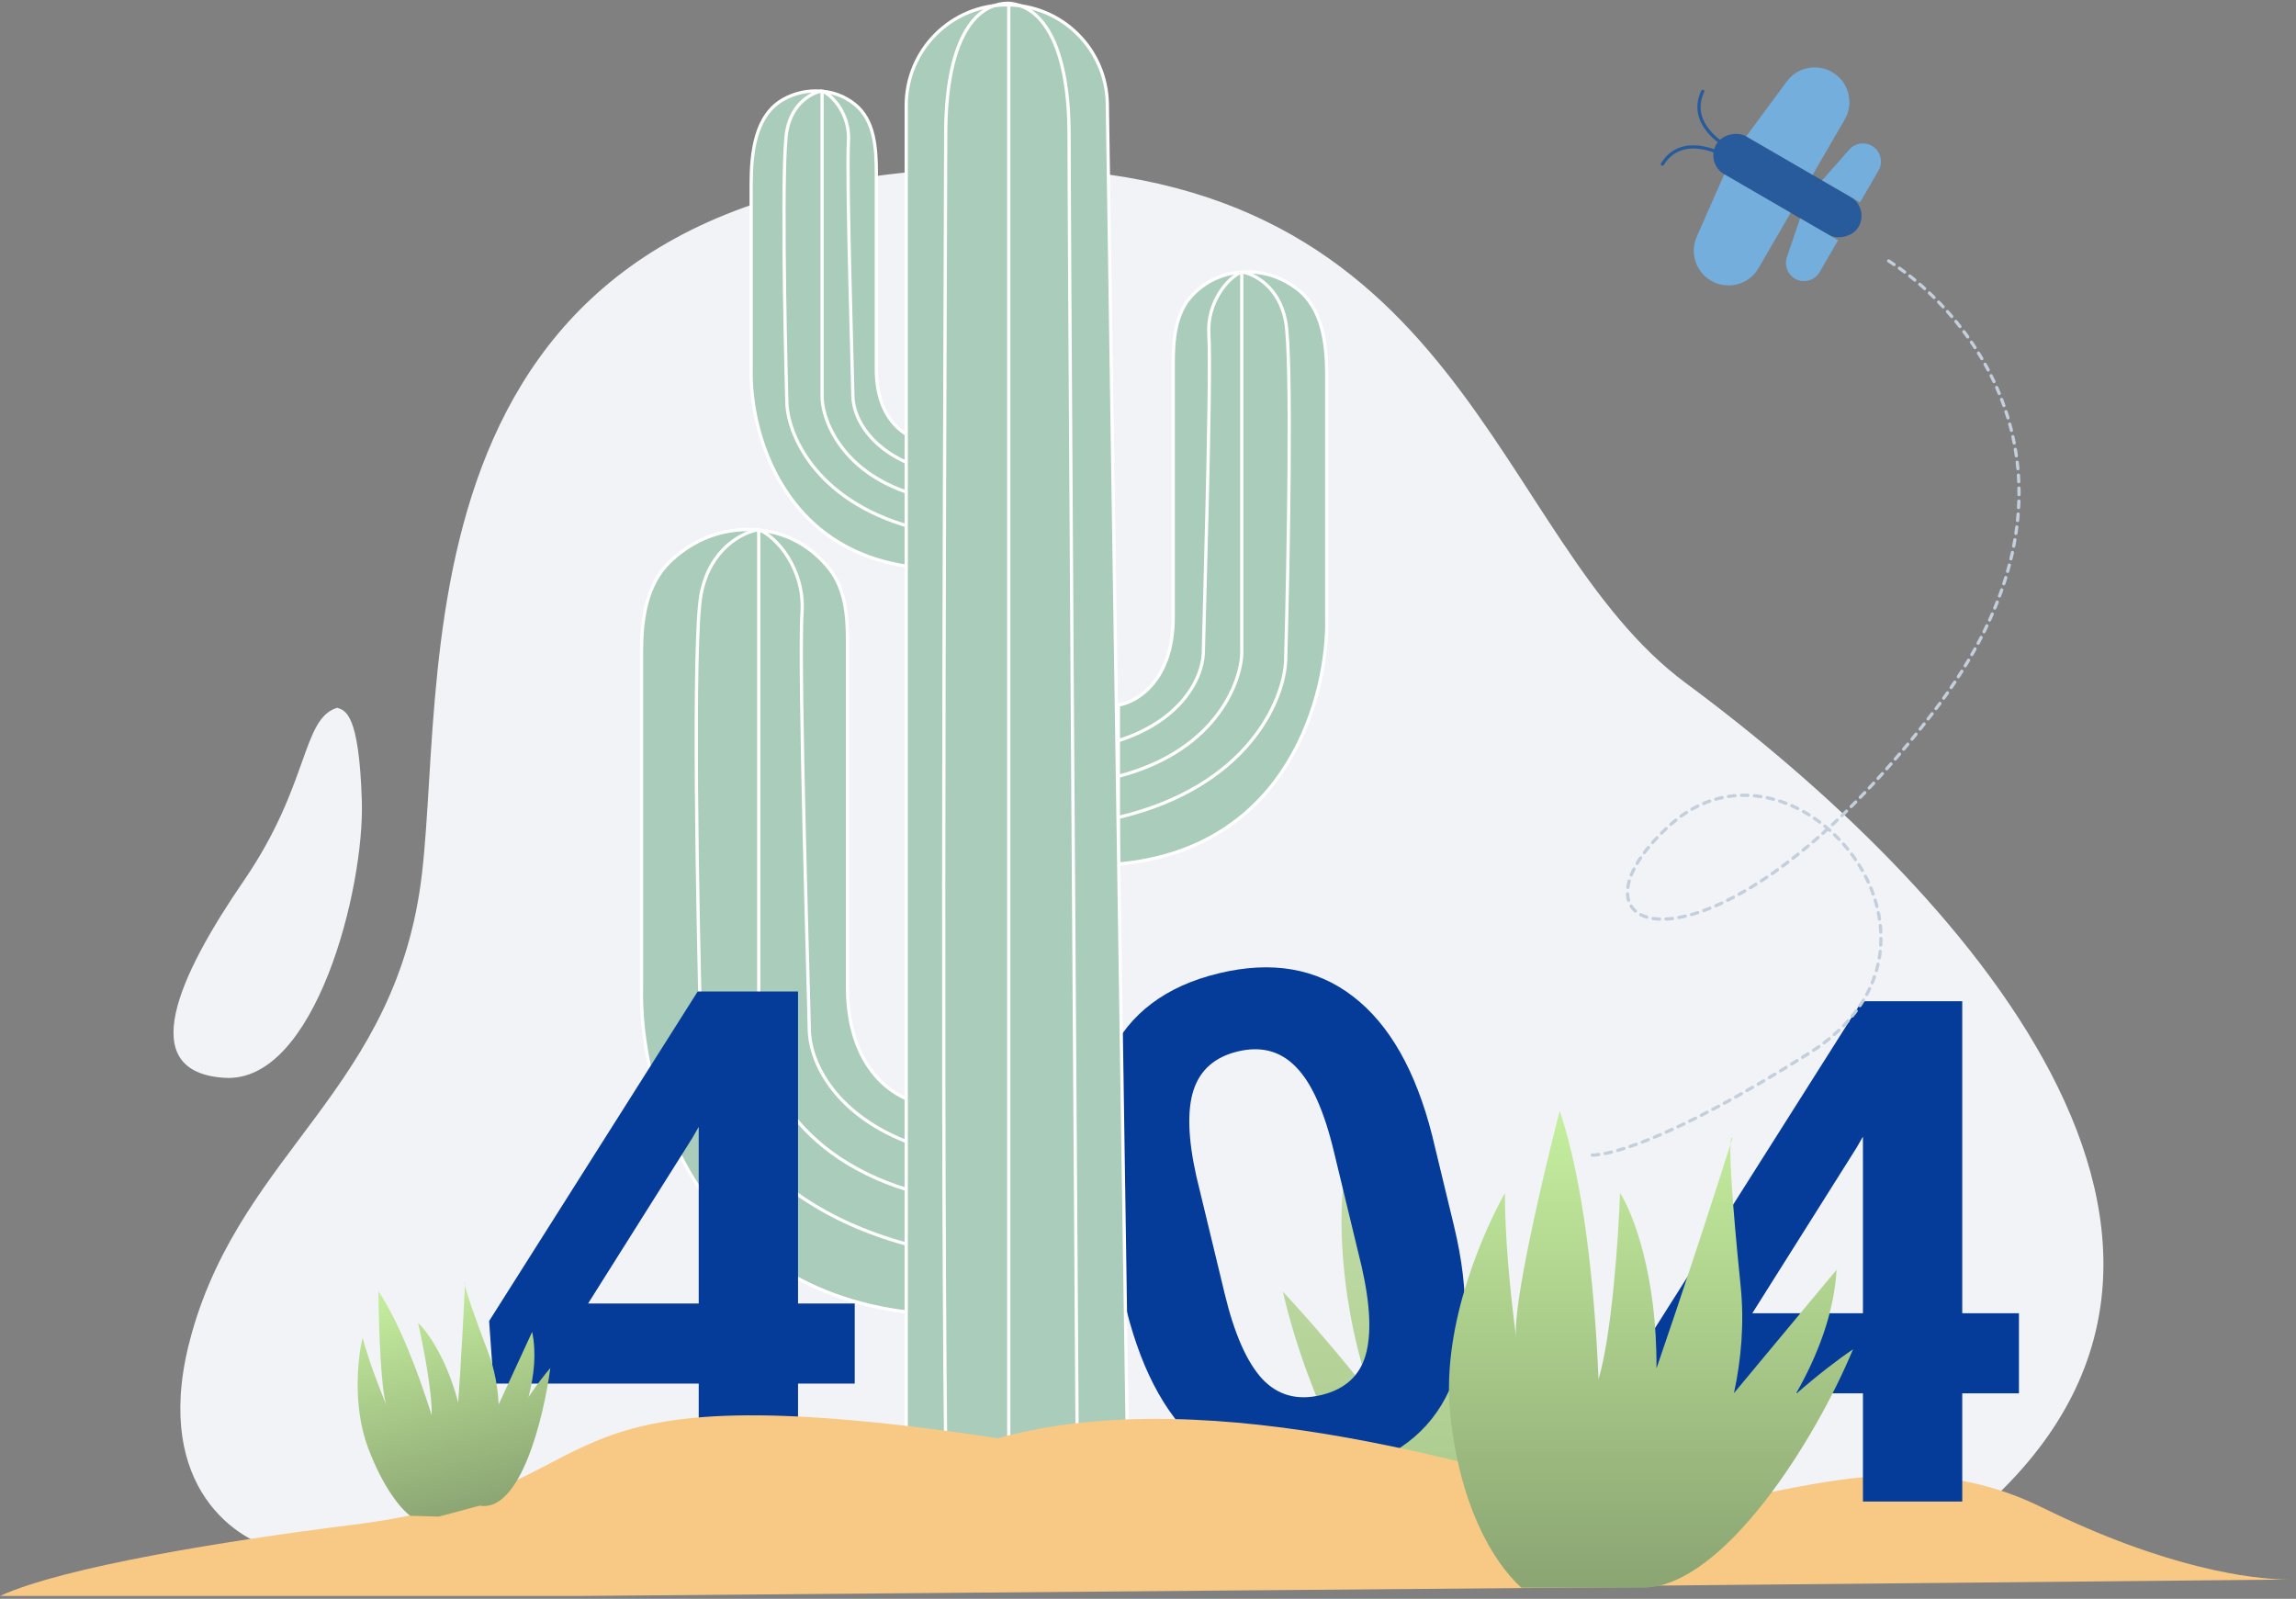 <svg width="708" height="493" viewBox="0 0 708 493" fill="none" xmlns="http://www.w3.org/2000/svg">
<rect x="0" y="0" width="708" height="493" fill="#808080" stroke="none"/>
<g id="Frame 232">
<g id="&#230;&#143;&#146;&#231;&#148;&#187;">
<path id="Vector 11" d="M59.17 410.962C46.321 456.269 71.285 474.358 85.373 477.739C284.014 477.739 583.856 488.75 609.447 466.75C705.809 383.913 604.376 273.18 519.848 210.63C459.558 166.015 452.225 51.716 310.218 51.717C121.054 51.717 137.781 202.178 130.173 268.955C122.566 335.732 75.23 354.328 59.17 410.962Z" fill="#F2F3F7"/>
<path id="Vector 12" d="M111.577 246.977C110.732 219.928 106.505 219.082 103.97 218.237C92.981 221.618 95.517 241.905 75.23 271.49C54.943 301.075 41.419 330.659 69.313 332.35C97.207 334.041 112.422 274.026 111.577 246.977Z" fill="#F2F3F7"/>
<path id="Vector 9" d="M430.248 476.893C422.077 465.341 403.706 433.446 395.591 398.282C402.491 405.683 412.864 417.519 422.967 430.403C413.085 402.001 412.996 375.741 414.188 366.161C465.75 420.259 452.225 470.131 463.214 481.12L452.225 476.893C453.12 479.429 430.248 476.893 430.248 476.893Z" fill="url(#paint0_linear)"/>
<path id="0" d="M448.326 377.888C453.331 398.626 452.867 415.523 446.935 428.582C441.003 441.64 429.763 450.165 413.214 454.159C396.871 458.103 383.073 455.729 371.819 447.036C360.566 438.343 352.408 423.962 347.347 403.892L340.685 376.288C335.631 355.345 336.121 338.404 342.155 325.467C348.257 312.513 359.48 304.064 375.823 300.12C392.165 296.177 405.964 298.551 417.217 307.244C428.454 315.868 436.603 330.215 441.665 350.284L448.326 377.888ZM411.251 354.79C408.252 342.361 404.356 333.746 399.564 328.944C394.824 324.056 388.849 322.483 381.639 324.222C374.635 325.913 370.105 329.876 368.05 336.113C366.046 342.264 366.325 351.099 368.887 362.616L377.686 399.078C380.635 411.3 384.479 420.001 389.217 425.18C394.006 430.273 400.075 431.933 407.422 430.16C414.701 428.403 419.266 424.286 421.118 417.808C422.97 411.33 422.548 402.203 419.852 390.428L411.251 354.79Z" fill="#053B99"/>
<path id="Vector 3" d="M361.78 190.343C361.78 209.953 350.51 216.546 344.875 217.392V266.418C397.62 261.684 409.679 213.729 409.116 190.343V115.957C409.116 105.907 407.841 94.96 399.797 88.934C395.9 86.015 390.845 83.837 384.603 83.837C377.009 83.837 371.494 87.06 367.747 90.921C362.393 96.438 361.78 104.643 361.78 112.332V190.343Z" fill="#AACCBB" stroke="white"/>
<path id="Vector 4" d="M382.912 83.837C378.686 85.528 372.093 93.135 372.769 103.279C373.614 115.958 371.078 197.105 371.078 200.486C371.078 209.784 363.471 222.463 344.875 228.38M382.912 83.837C386.575 84.401 394.408 88.233 396.437 99.052C398.465 109.872 397.282 173.437 396.437 203.867C395.873 215.983 384.772 242.581 344.875 252.048M382.912 83.837V200.486C383.194 208.939 375.981 231.254 344.875 239.369" stroke="white"/>
<path id="Vector 5" d="M270.227 113.845C270.227 129.642 279.419 134.954 284.014 135.635V175.128C240.998 171.315 231.162 132.684 231.622 113.845V57.057C231.622 46.893 232.87 35.337 241.812 30.506C244.545 29.029 247.809 28.049 251.614 28.049C256.717 28.049 260.669 29.812 263.611 32.172C269.68 37.039 270.227 45.62 270.227 53.399V113.845Z" fill="#AACCBB" stroke="white"/>
<path id="Vector 7" d="M261.332 304.315C261.332 330.281 276.453 339.011 284.014 340.13V405.044C213.245 398.777 197.065 335.28 197.821 304.315V201.08C197.821 190.908 199.267 180.197 206.619 173.167C212.19 167.839 220.195 163.294 230.71 163.294C242.685 163.294 250.807 169.188 255.752 175.42C260.592 181.518 261.332 189.625 261.332 197.41V304.315Z" fill="#AACCBB" stroke="white"/>
<path id="Vector 6" d="M253.499 28.049C256.89 29.408 262.179 35.525 261.636 43.68C260.958 53.875 262.993 119.119 262.993 121.837C262.993 129.313 269.096 139.507 284.014 144.265M253.499 28.049C250.56 28.502 244.276 31.583 242.649 40.282C241.021 48.981 241.971 100.089 242.649 124.555C243.101 134.297 252.007 155.682 284.014 163.294M253.499 28.049V121.837C253.273 128.633 259.059 146.575 284.014 153.1" stroke="white"/>
<path id="Vector 8" d="M233.969 163.294C239.53 165.52 248.204 175.536 247.314 188.89C246.202 205.583 249.539 312.42 249.539 316.872C249.539 329.113 259.548 345.807 284.014 353.597M233.969 163.294C229.15 164.036 218.844 169.081 216.175 183.326C213.506 197.571 215.063 281.259 216.175 321.323C216.916 337.275 231.522 372.293 284.014 384.758M233.969 163.294V316.872C233.598 328.001 243.088 357.381 284.014 368.064" stroke="white"/>
<path id="Rectangle 44" d="M341.458 32.045L347.748 451.841L279.443 446.843V32.51C279.443 15.383 293.326 1.5 310.452 1.5C327.397 1.5 341.205 15.102 341.458 32.045Z" fill="#AACCBB" stroke="white"/>
<path id="Vector 2" d="M311.063 1C300.075 1 291.622 13.172 291.622 41.574C291.622 69.975 290.213 323.897 291.622 447.308M311.063 1C322.052 1.845 329.659 15.201 329.659 41.574C329.659 67.946 331.35 325.306 332.195 450.689M311.063 1V450.689" stroke="white"/>
<path id="4" d="M246.083 401.936H263.566V426.624H246.083V460H215.461V426.624H152.205L150.828 407.339L215.144 305.727H246.083V401.936ZM181.343 401.936H215.461V347.474L213.448 350.97L181.343 401.936Z" fill="#053B99"/>
<path id="Vector 1" d="M0 492.11C19.723 483.093 69.962 475.016 109.041 470.131C190.188 459.987 160.91 425.779 279.788 439.702C289.043 440.786 298.365 442.057 307.681 443.476C307.682 443.476 307.682 443.476 307.682 443.476C375.305 424.88 463.214 454.917 498.716 463.37C534.217 471.823 578.172 439.48 629.734 464.838C668.322 483.816 694.631 486.96 705.477 487.056L707.5 487.036C706.9 487.055 706.225 487.062 705.477 487.056L506.489 488.967C507.011 489.099 507.52 489.228 508.014 489.351L179.2 492.11H0Z" fill="#F8C985"/>
<path id="4_2" d="M605.083 404.936H622.566V429.624H605.083V463H574.461V429.624H511.205L509.828 410.339L574.144 308.727H605.083V404.936ZM540.343 404.936H574.461V350.474L572.448 353.97L540.343 404.936Z" fill="#053B99"/>
<path id="Vector 10" d="M447.154 435.474C444.449 407.749 458.142 378.559 464.059 367.852C464.059 380.962 465.46 396.627 467.52 412.479C466.336 402.693 475.97 361.819 480.965 342.493C488.317 364.551 491.673 396.102 492.932 425.331C497.097 411.13 499.087 381.095 499.561 367.852C503.387 373.769 510.99 392.872 510.795 421.95C519.047 398.038 527.962 370.638 533.615 352.845C533.708 350.898 533.955 350.508 534.218 350.946C534.021 351.566 533.82 352.199 533.615 352.845C533.409 357.156 533.958 369.103 536.753 396.591C537.911 407.974 536.94 419.122 534.693 429.557L566.338 391.52C565.57 404.834 560.528 418.003 553.709 429.916C560.692 423.813 567.033 419.004 571.41 416.033C559.721 444.209 531.682 488.727 507.169 489.572H492.932H479.274H469.131C459.833 481.119 449.858 463.2 447.154 435.474Z" fill="url(#paint1_linear)"/>
<path id="Vector 13" d="M113.51 446.469C108.634 433.48 110.351 418.406 111.819 412.492C113.509 418.798 116.202 426.154 119.237 433.514C117.406 428.959 116.774 408.053 116.687 398.113C123.069 407.775 128.751 422.521 133.125 436.419C133.299 429.05 130.385 414.345 128.907 407.913C131.511 410.266 137.633 418.475 141.287 432.489C142.176 419.922 142.936 405.591 143.363 396.302C143.157 395.354 143.225 395.134 143.408 395.311C143.394 395.634 143.379 395.965 143.363 396.302C143.82 398.402 145.624 404.079 150.512 416.942C152.537 422.268 153.507 427.756 153.77 433.066L164.099 410.687C165.445 417.191 164.716 424.176 162.969 430.786C165.543 426.95 167.976 423.818 169.699 421.825C167.705 436.887 160.56 466.462 147.931 464.267L141.015 466.12L135.319 467.646L126.528 467.387C124.22 465.826 118.386 459.458 113.51 446.469Z" fill="url(#paint2_linear)"/>
<g id="Group 3">
<rect id="Rectangle 45" x="525.841" y="50.352" width="13.524" height="50.717" rx="6.762" transform="rotate(-59.893 525.841 50.352)" fill="#285B9C"/>
<path id="Rectangle 46" d="M538.477 42.045L550.974 25.124C554.215 20.736 560.236 19.486 564.955 22.222V22.222C570.07 25.188 571.812 31.738 568.846 36.853L558.952 53.917L538.477 42.045Z" fill="#74AEDD"/>
<path id="Rectangle 48" d="M531.691 53.743L523.213 72.995C521.015 77.987 522.922 83.834 527.641 86.57V86.57C532.755 89.536 539.306 87.794 542.272 82.679L552.166 65.616L531.691 53.743Z" fill="#74AEDD"/>
<path id="Rectangle 47" d="M561.877 55.613L570.259 46.111C572.017 44.118 574.937 43.643 577.235 44.976V44.976C579.898 46.52 580.805 49.931 579.261 52.594L573.577 62.397L561.877 55.613Z" fill="#74AEDD"/>
<path id="Rectangle 49" d="M555.091 67.312L551.008 79.307C550.152 81.822 551.19 84.592 553.489 85.925V85.925C556.152 87.469 559.562 86.562 561.107 83.899L566.791 74.096L555.091 67.312Z" fill="#74AEDD"/>
<path id="Vector 14" d="M536.592 47.268C530.827 44.989 520.45 37.977 525.057 28.164" stroke="#285B9C" stroke-linecap="round"/>
<path id="Vector 15" d="M534.92 49.816C529.858 46.238 518.311 41.388 512.618 50.614" stroke="#285B9C" stroke-linecap="round"/>
</g>
<path id="Vector 16" d="M582.399 80.456C609.448 97.644 650.021 149.6 595.923 219.928C528.301 307.837 476.738 289.241 514.776 254.584C552.814 219.928 612.829 290.086 557.885 324.742C513.931 352.468 493.926 357.145 489.418 356.018" stroke="#C3CFDD" stroke-linecap="round" stroke-dasharray="2 2"/>
</g>
</g>
<defs>
<linearGradient id="paint0_linear" x1="429.403" y1="366.161" x2="429.403" y2="481.12" gradientUnits="userSpaceOnUse">
<stop stop-color="#C1DCA7"/>
<stop offset="1" stop-color="#A7C888"/>
</linearGradient>
<linearGradient id="paint1_linear" x1="510.342" y1="342.493" x2="510.342" y2="488.457" gradientUnits="userSpaceOnUse">
<stop stop-color="#C6EF9F"/>
<stop offset="1" stop-color="#8BA573"/>
</linearGradient>
<linearGradient id="paint2_linear" x1="130.827" y1="394.324" x2="149.642" y2="464.541" gradientUnits="userSpaceOnUse">
<stop stop-color="#C6EF9F"/>
<stop offset="1" stop-color="#8BA573"/>
</linearGradient>
</defs>
</svg>
